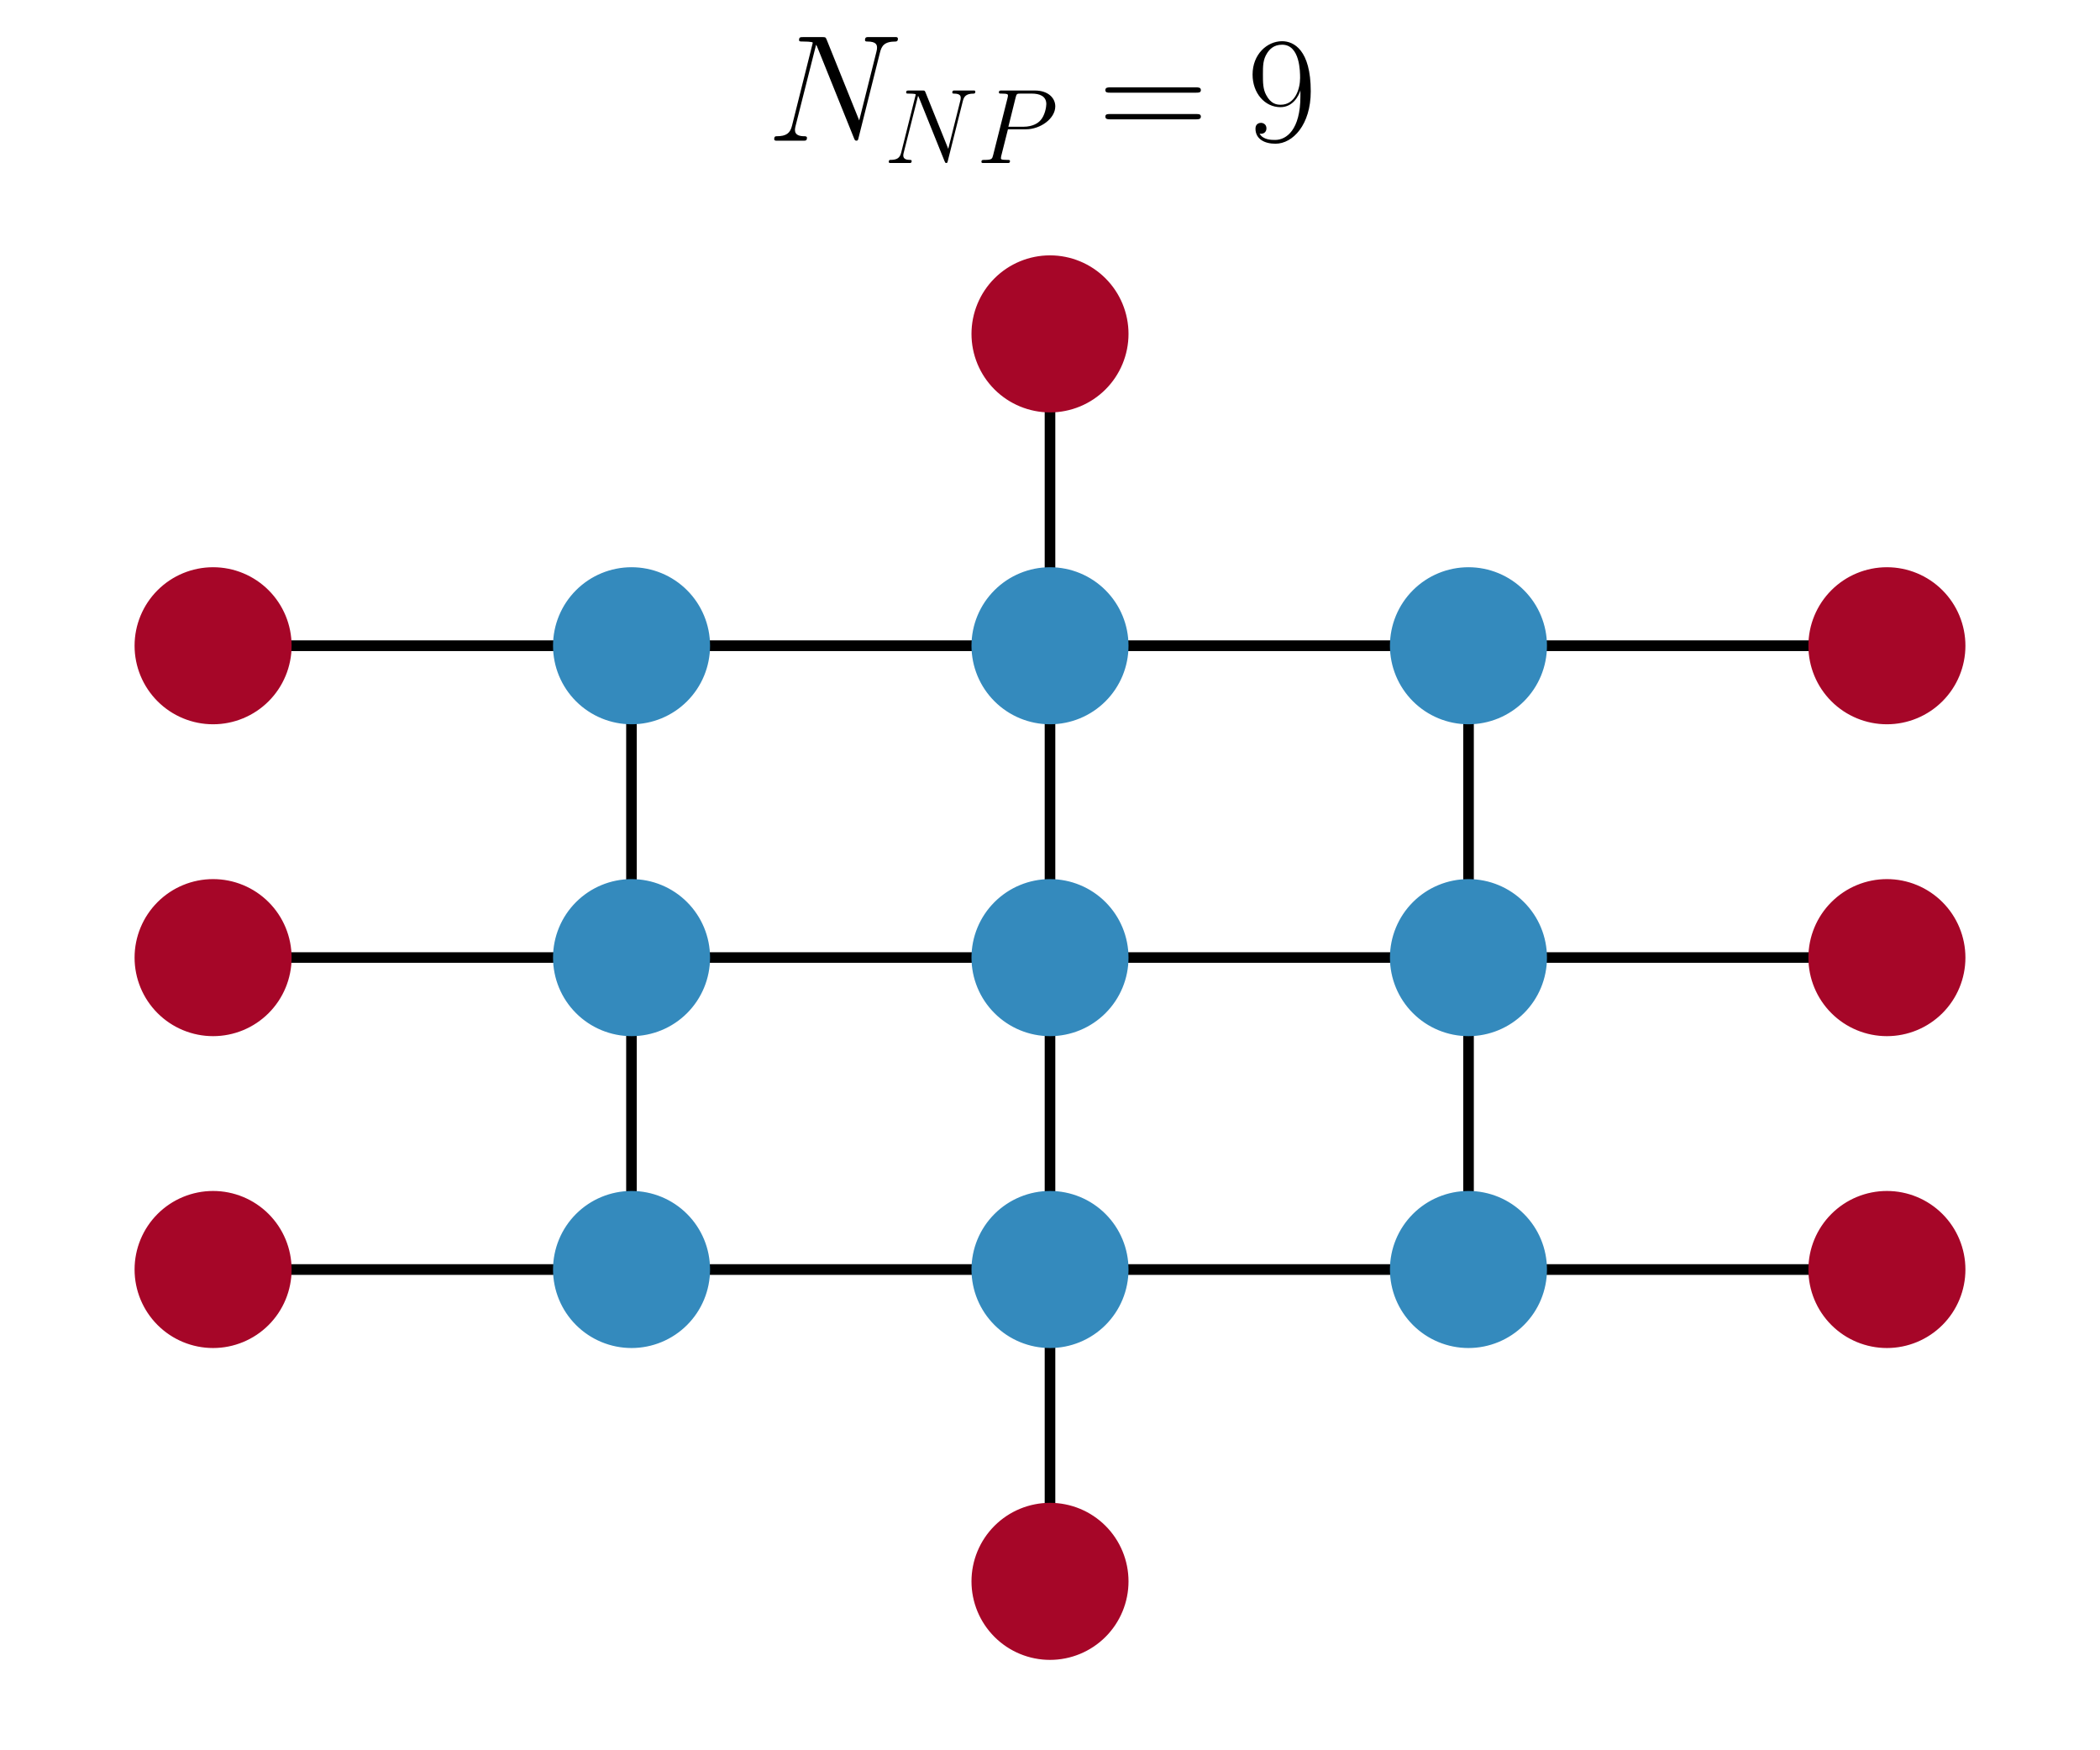 <?xml version="1.0" encoding="utf-8" standalone="no"?>
<!DOCTYPE svg PUBLIC "-//W3C//DTD SVG 1.1//EN"
  "http://www.w3.org/Graphics/SVG/1.1/DTD/svg11.dtd">
<svg xmlns:xlink="http://www.w3.org/1999/xlink" width="202.5pt" height="168.693pt" viewBox="0 0 202.5 168.693" xmlns="http://www.w3.org/2000/svg" version="1.1">
 <defs>
  <style type="text/css">*{stroke-linejoin: round; stroke-linecap: butt}</style>
 </defs>
 <g id="figure_1">
  <g id="patch_1">
   <path d="M 0 168.693 
L 202.5 168.693 
L 202.5 0 
L 0 0 
L 0 168.693 
z
" style="fill: none"/>
  </g>
  <g id="axes_1">
   <g id="LineCollection_1">
    <path d="M 60.899 122.396 
L 101.25 122.396 
" clip-path="url(#pe5c5dd852a)" style="fill: none; stroke: #000000"/>
    <path d="M 60.899 122.396 
L 60.899 92.328 
" clip-path="url(#pe5c5dd852a)" style="fill: none; stroke: #000000"/>
    <path d="M 60.899 122.396 
L 20.548 122.396 
" clip-path="url(#pe5c5dd852a)" style="fill: none; stroke: #000000"/>
    <path d="M 101.25 122.396 
L 60.899 122.396 
" clip-path="url(#pe5c5dd852a)" style="fill: none; stroke: #000000"/>
    <path d="M 101.25 122.396 
L 141.601 122.396 
" clip-path="url(#pe5c5dd852a)" style="fill: none; stroke: #000000"/>
    <path d="M 101.25 122.396 
L 101.25 92.328 
" clip-path="url(#pe5c5dd852a)" style="fill: none; stroke: #000000"/>
    <path d="M 101.25 122.396 
L 101.25 152.464 
" clip-path="url(#pe5c5dd852a)" style="fill: none; stroke: #000000"/>
    <path d="M 141.601 122.396 
L 101.25 122.396 
" clip-path="url(#pe5c5dd852a)" style="fill: none; stroke: #000000"/>
    <path d="M 141.601 122.396 
L 141.601 92.328 
" clip-path="url(#pe5c5dd852a)" style="fill: none; stroke: #000000"/>
    <path d="M 141.601 122.396 
L 181.952 122.396 
" clip-path="url(#pe5c5dd852a)" style="fill: none; stroke: #000000"/>
    <path d="M 60.899 92.328 
L 60.899 122.396 
" clip-path="url(#pe5c5dd852a)" style="fill: none; stroke: #000000"/>
    <path d="M 60.899 92.328 
L 101.25 92.328 
" clip-path="url(#pe5c5dd852a)" style="fill: none; stroke: #000000"/>
    <path d="M 60.899 92.328 
L 60.899 62.259 
" clip-path="url(#pe5c5dd852a)" style="fill: none; stroke: #000000"/>
    <path d="M 60.899 92.328 
L 20.548 92.328 
" clip-path="url(#pe5c5dd852a)" style="fill: none; stroke: #000000"/>
    <path d="M 101.25 92.328 
L 101.25 122.396 
" clip-path="url(#pe5c5dd852a)" style="fill: none; stroke: #000000"/>
    <path d="M 101.25 92.328 
L 60.899 92.328 
" clip-path="url(#pe5c5dd852a)" style="fill: none; stroke: #000000"/>
    <path d="M 101.25 92.328 
L 141.601 92.328 
" clip-path="url(#pe5c5dd852a)" style="fill: none; stroke: #000000"/>
    <path d="M 101.25 92.328 
L 101.25 62.259 
" clip-path="url(#pe5c5dd852a)" style="fill: none; stroke: #000000"/>
    <path d="M 141.601 92.328 
L 141.601 122.396 
" clip-path="url(#pe5c5dd852a)" style="fill: none; stroke: #000000"/>
    <path d="M 141.601 92.328 
L 101.25 92.328 
" clip-path="url(#pe5c5dd852a)" style="fill: none; stroke: #000000"/>
    <path d="M 141.601 92.328 
L 141.601 62.259 
" clip-path="url(#pe5c5dd852a)" style="fill: none; stroke: #000000"/>
    <path d="M 141.601 92.328 
L 181.952 92.328 
" clip-path="url(#pe5c5dd852a)" style="fill: none; stroke: #000000"/>
    <path d="M 60.899 62.259 
L 60.899 92.328 
" clip-path="url(#pe5c5dd852a)" style="fill: none; stroke: #000000"/>
    <path d="M 60.899 62.259 
L 101.25 62.259 
" clip-path="url(#pe5c5dd852a)" style="fill: none; stroke: #000000"/>
    <path d="M 60.899 62.259 
L 20.548 62.259 
" clip-path="url(#pe5c5dd852a)" style="fill: none; stroke: #000000"/>
    <path d="M 101.25 62.259 
L 101.25 92.328 
" clip-path="url(#pe5c5dd852a)" style="fill: none; stroke: #000000"/>
    <path d="M 101.25 62.259 
L 60.899 62.259 
" clip-path="url(#pe5c5dd852a)" style="fill: none; stroke: #000000"/>
    <path d="M 101.25 62.259 
L 141.601 62.259 
" clip-path="url(#pe5c5dd852a)" style="fill: none; stroke: #000000"/>
    <path d="M 101.25 62.259 
L 101.25 32.191 
" clip-path="url(#pe5c5dd852a)" style="fill: none; stroke: #000000"/>
    <path d="M 141.601 62.259 
L 141.601 92.328 
" clip-path="url(#pe5c5dd852a)" style="fill: none; stroke: #000000"/>
    <path d="M 141.601 62.259 
L 101.25 62.259 
" clip-path="url(#pe5c5dd852a)" style="fill: none; stroke: #000000"/>
    <path d="M 141.601 62.259 
L 181.952 62.259 
" clip-path="url(#pe5c5dd852a)" style="fill: none; stroke: #000000"/>
    <path d="M 20.548 122.396 
L 60.899 122.396 
" clip-path="url(#pe5c5dd852a)" style="fill: none; stroke: #000000"/>
    <path d="M 101.25 152.464 
L 101.25 122.396 
" clip-path="url(#pe5c5dd852a)" style="fill: none; stroke: #000000"/>
    <path d="M 181.952 122.396 
L 141.601 122.396 
" clip-path="url(#pe5c5dd852a)" style="fill: none; stroke: #000000"/>
    <path d="M 20.548 92.328 
L 60.899 92.328 
" clip-path="url(#pe5c5dd852a)" style="fill: none; stroke: #000000"/>
    <path d="M 20.548 62.259 
L 60.899 62.259 
" clip-path="url(#pe5c5dd852a)" style="fill: none; stroke: #000000"/>
    <path d="M 181.952 92.328 
L 141.601 92.328 
" clip-path="url(#pe5c5dd852a)" style="fill: none; stroke: #000000"/>
    <path d="M 101.25 32.191 
L 101.25 62.259 
" clip-path="url(#pe5c5dd852a)" style="fill: none; stroke: #000000"/>
    <path d="M 181.952 62.259 
L 141.601 62.259 
" clip-path="url(#pe5c5dd852a)" style="fill: none; stroke: #000000"/>
   </g>
   <g id="PathCollection_1">
    <defs>
     <path id="C0_0_a4ec804111" d="M 0 7.071 
C 1.875 7.071 3.674 6.326 5 5 
C 6.326 3.674 7.071 1.875 7.071 -0 
C 7.071 -1.875 6.326 -3.674 5 -5 
C 3.674 -6.326 1.875 -7.071 0 -7.071 
C -1.875 -7.071 -3.674 -6.326 -5 -5 
C -6.326 -3.674 -7.071 -1.875 -7.071 0 
C -7.071 1.875 -6.326 3.674 -5 5 
C -3.674 6.326 -1.875 7.071 0 7.071 
z
"/>
    </defs>
    <g clip-path="url(#pe5c5dd852a)">
     <use xlink:href="#C0_0_a4ec804111" x="60.899" y="122.396" style="fill: #348abd; stroke: #348abd"/>
    </g>
    <g clip-path="url(#pe5c5dd852a)">
     <use xlink:href="#C0_0_a4ec804111" x="101.25" y="122.396" style="fill: #348abd; stroke: #348abd"/>
    </g>
    <g clip-path="url(#pe5c5dd852a)">
     <use xlink:href="#C0_0_a4ec804111" x="141.601" y="122.396" style="fill: #348abd; stroke: #348abd"/>
    </g>
    <g clip-path="url(#pe5c5dd852a)">
     <use xlink:href="#C0_0_a4ec804111" x="60.899" y="92.328" style="fill: #348abd; stroke: #348abd"/>
    </g>
    <g clip-path="url(#pe5c5dd852a)">
     <use xlink:href="#C0_0_a4ec804111" x="101.25" y="92.328" style="fill: #348abd; stroke: #348abd"/>
    </g>
    <g clip-path="url(#pe5c5dd852a)">
     <use xlink:href="#C0_0_a4ec804111" x="141.601" y="92.328" style="fill: #348abd; stroke: #348abd"/>
    </g>
    <g clip-path="url(#pe5c5dd852a)">
     <use xlink:href="#C0_0_a4ec804111" x="60.899" y="62.259" style="fill: #348abd; stroke: #348abd"/>
    </g>
    <g clip-path="url(#pe5c5dd852a)">
     <use xlink:href="#C0_0_a4ec804111" x="101.25" y="62.259" style="fill: #348abd; stroke: #348abd"/>
    </g>
    <g clip-path="url(#pe5c5dd852a)">
     <use xlink:href="#C0_0_a4ec804111" x="141.601" y="62.259" style="fill: #348abd; stroke: #348abd"/>
    </g>
    <g clip-path="url(#pe5c5dd852a)">
     <use xlink:href="#C0_0_a4ec804111" x="20.548" y="122.396" style="fill: #a60628; stroke: #a60628"/>
    </g>
    <g clip-path="url(#pe5c5dd852a)">
     <use xlink:href="#C0_0_a4ec804111" x="101.25" y="152.464" style="fill: #a60628; stroke: #a60628"/>
    </g>
    <g clip-path="url(#pe5c5dd852a)">
     <use xlink:href="#C0_0_a4ec804111" x="181.952" y="122.396" style="fill: #a60628; stroke: #a60628"/>
    </g>
    <g clip-path="url(#pe5c5dd852a)">
     <use xlink:href="#C0_0_a4ec804111" x="20.548" y="92.328" style="fill: #a60628; stroke: #a60628"/>
    </g>
    <g clip-path="url(#pe5c5dd852a)">
     <use xlink:href="#C0_0_a4ec804111" x="20.548" y="62.259" style="fill: #a60628; stroke: #a60628"/>
    </g>
    <g clip-path="url(#pe5c5dd852a)">
     <use xlink:href="#C0_0_a4ec804111" x="181.952" y="92.328" style="fill: #a60628; stroke: #a60628"/>
    </g>
    <g clip-path="url(#pe5c5dd852a)">
     <use xlink:href="#C0_0_a4ec804111" x="101.25" y="32.191" style="fill: #a60628; stroke: #a60628"/>
    </g>
    <g clip-path="url(#pe5c5dd852a)">
     <use xlink:href="#C0_0_a4ec804111" x="181.952" y="62.259" style="fill: #a60628; stroke: #a60628"/>
    </g>
   </g>
   <g id="text_1">
    <!-- $N_{NP} = 9$ -->
    <g transform="translate(73.982 13.563) scale(0.144 -0.144)">
     <defs>
      <path id="CMMI12-4e" d="M 4736 3698 
C 4806 3974 4909 4166 5395 4166 
C 5414 4166 5491 4166 5491 4279 
C 5491 4352 5434 4352 5408 4352 
C 5280 4352 4954 4352 4826 4352 
L 4518 4352 
C 4429 4352 4314 4352 4224 4352 
C 4186 4352 4109 4352 4109 4230 
C 4109 4166 4160 4166 4205 4166 
C 4589 4166 4614 4019 4614 3903 
C 4614 3846 4608 3826 4589 3737 
L 3866 850 
L 2496 4249 
C 2451 4352 2445 4352 2304 4352 
L 1523 4352 
C 1395 4352 1338 4352 1338 4230 
C 1338 4166 1382 4166 1504 4166 
C 1536 4166 1914 4166 1914 4115 
C 1914 4102 1901 4051 1894 4032 
L 1043 635 
C 966 320 813 186 390 186 
C 358 186 294 186 294 67 
C 294 0 358 0 378 0 
C 506 0 832 0 960 0 
L 1267 0 
C 1357 0 1466 0 1555 0 
C 1600 0 1670 0 1670 122 
C 1670 180 1606 186 1581 186 
C 1370 186 1165 224 1165 454 
C 1165 505 1178 562 1190 613 
L 2054 4032 
C 2093 3968 2093 3956 2118 3898 
L 3642 115 
C 3674 38 3686 0 3744 0 
C 3808 0 3814 19 3840 128 
L 4736 3698 
z
" transform="scale(0.016)"/>
      <path id="CMMI12-50" d="M 1894 2023 
L 2970 2023 
C 3853 2023 4736 2673 4736 3401 
C 4736 3898 4314 4352 3507 4352 
L 1530 4352 
C 1408 4352 1350 4352 1350 4231 
C 1350 4167 1408 4167 1504 4167 
C 1894 4167 1894 4116 1894 4046 
C 1894 4034 1894 3995 1869 3899 
L 1005 472 
C 947 249 934 185 486 185 
C 365 185 301 185 301 70 
C 301 0 358 0 397 0 
C 518 0 646 0 768 0 
L 1517 0 
C 1638 0 1773 0 1894 0 
C 1946 0 2016 0 2016 121 
C 2016 185 1958 185 1862 185 
C 1478 185 1472 230 1472 293 
C 1472 325 1478 369 1485 401 
L 1894 2023 
z
M 2355 3930 
C 2413 4167 2438 4167 2688 4167 
L 3322 4167 
C 3802 4167 4198 4013 4198 3535 
C 4198 3369 4115 2827 3821 2534 
C 3712 2419 3405 2176 2822 2176 
L 1920 2176 
L 2355 3930 
z
" transform="scale(0.016)"/>
      <path id="CMR17-3d" d="M 4115 2017 
C 4211 2017 4307 2017 4307 2125 
C 4307 2240 4198 2240 4090 2240 
L 512 2240 
C 403 2240 294 2240 294 2125 
C 294 2017 390 2017 486 2017 
L 4115 2017 
z
M 4090 896 
C 4198 896 4307 896 4307 1011 
C 4307 1119 4211 1119 4115 1119 
L 486 1119 
C 390 1119 294 1119 294 1011 
C 294 896 403 896 512 896 
L 4090 896 
z
" transform="scale(0.016)"/>
      <path id="CMR17-39" d="M 2253 1864 
C 2253 464 1670 31 1190 31 
C 1043 31 685 31 538 294 
C 704 268 826 357 826 518 
C 826 692 685 749 595 749 
C 538 749 365 723 365 506 
C 365 71 742 -128 1203 -128 
C 1939 -128 2688 674 2688 2073 
C 2688 3817 1971 4179 1485 4179 
C 851 4179 243 3628 243 2778 
C 243 1991 762 1408 1414 1408 
C 1952 1408 2189 1903 2253 2112 
L 2253 1864 
z
M 1427 1510 
C 1254 1510 1011 1542 813 1922 
C 678 2169 678 2461 678 2771 
C 678 3146 678 3405 858 3684 
C 947 3817 1114 4032 1485 4032 
C 2240 4032 2240 2885 2240 2632 
C 2240 2182 2035 1510 1427 1510 
z
" transform="scale(0.016)"/>
     </defs>
     <use xlink:href="#CMMI12-4e" transform="scale(0.996)"/>
     <use xlink:href="#CMMI12-4e" transform="translate(78.115 -14.944) scale(0.697)"/>
     <use xlink:href="#CMMI12-50" transform="translate(140.08 -14.944) scale(0.697)"/>
     <use xlink:href="#CMR17-3d" transform="translate(221.75 0) scale(0.996)"/>
     <use xlink:href="#CMR17-39" transform="translate(321.139 0) scale(0.996)"/>
    </g>
   </g>
  </g>
 </g>
 <defs>
  <clipPath id="pe5c5dd852a">
   <rect x="3.6" y="19.563" width="195.3" height="145.53"/>
  </clipPath>
 </defs>
</svg>
